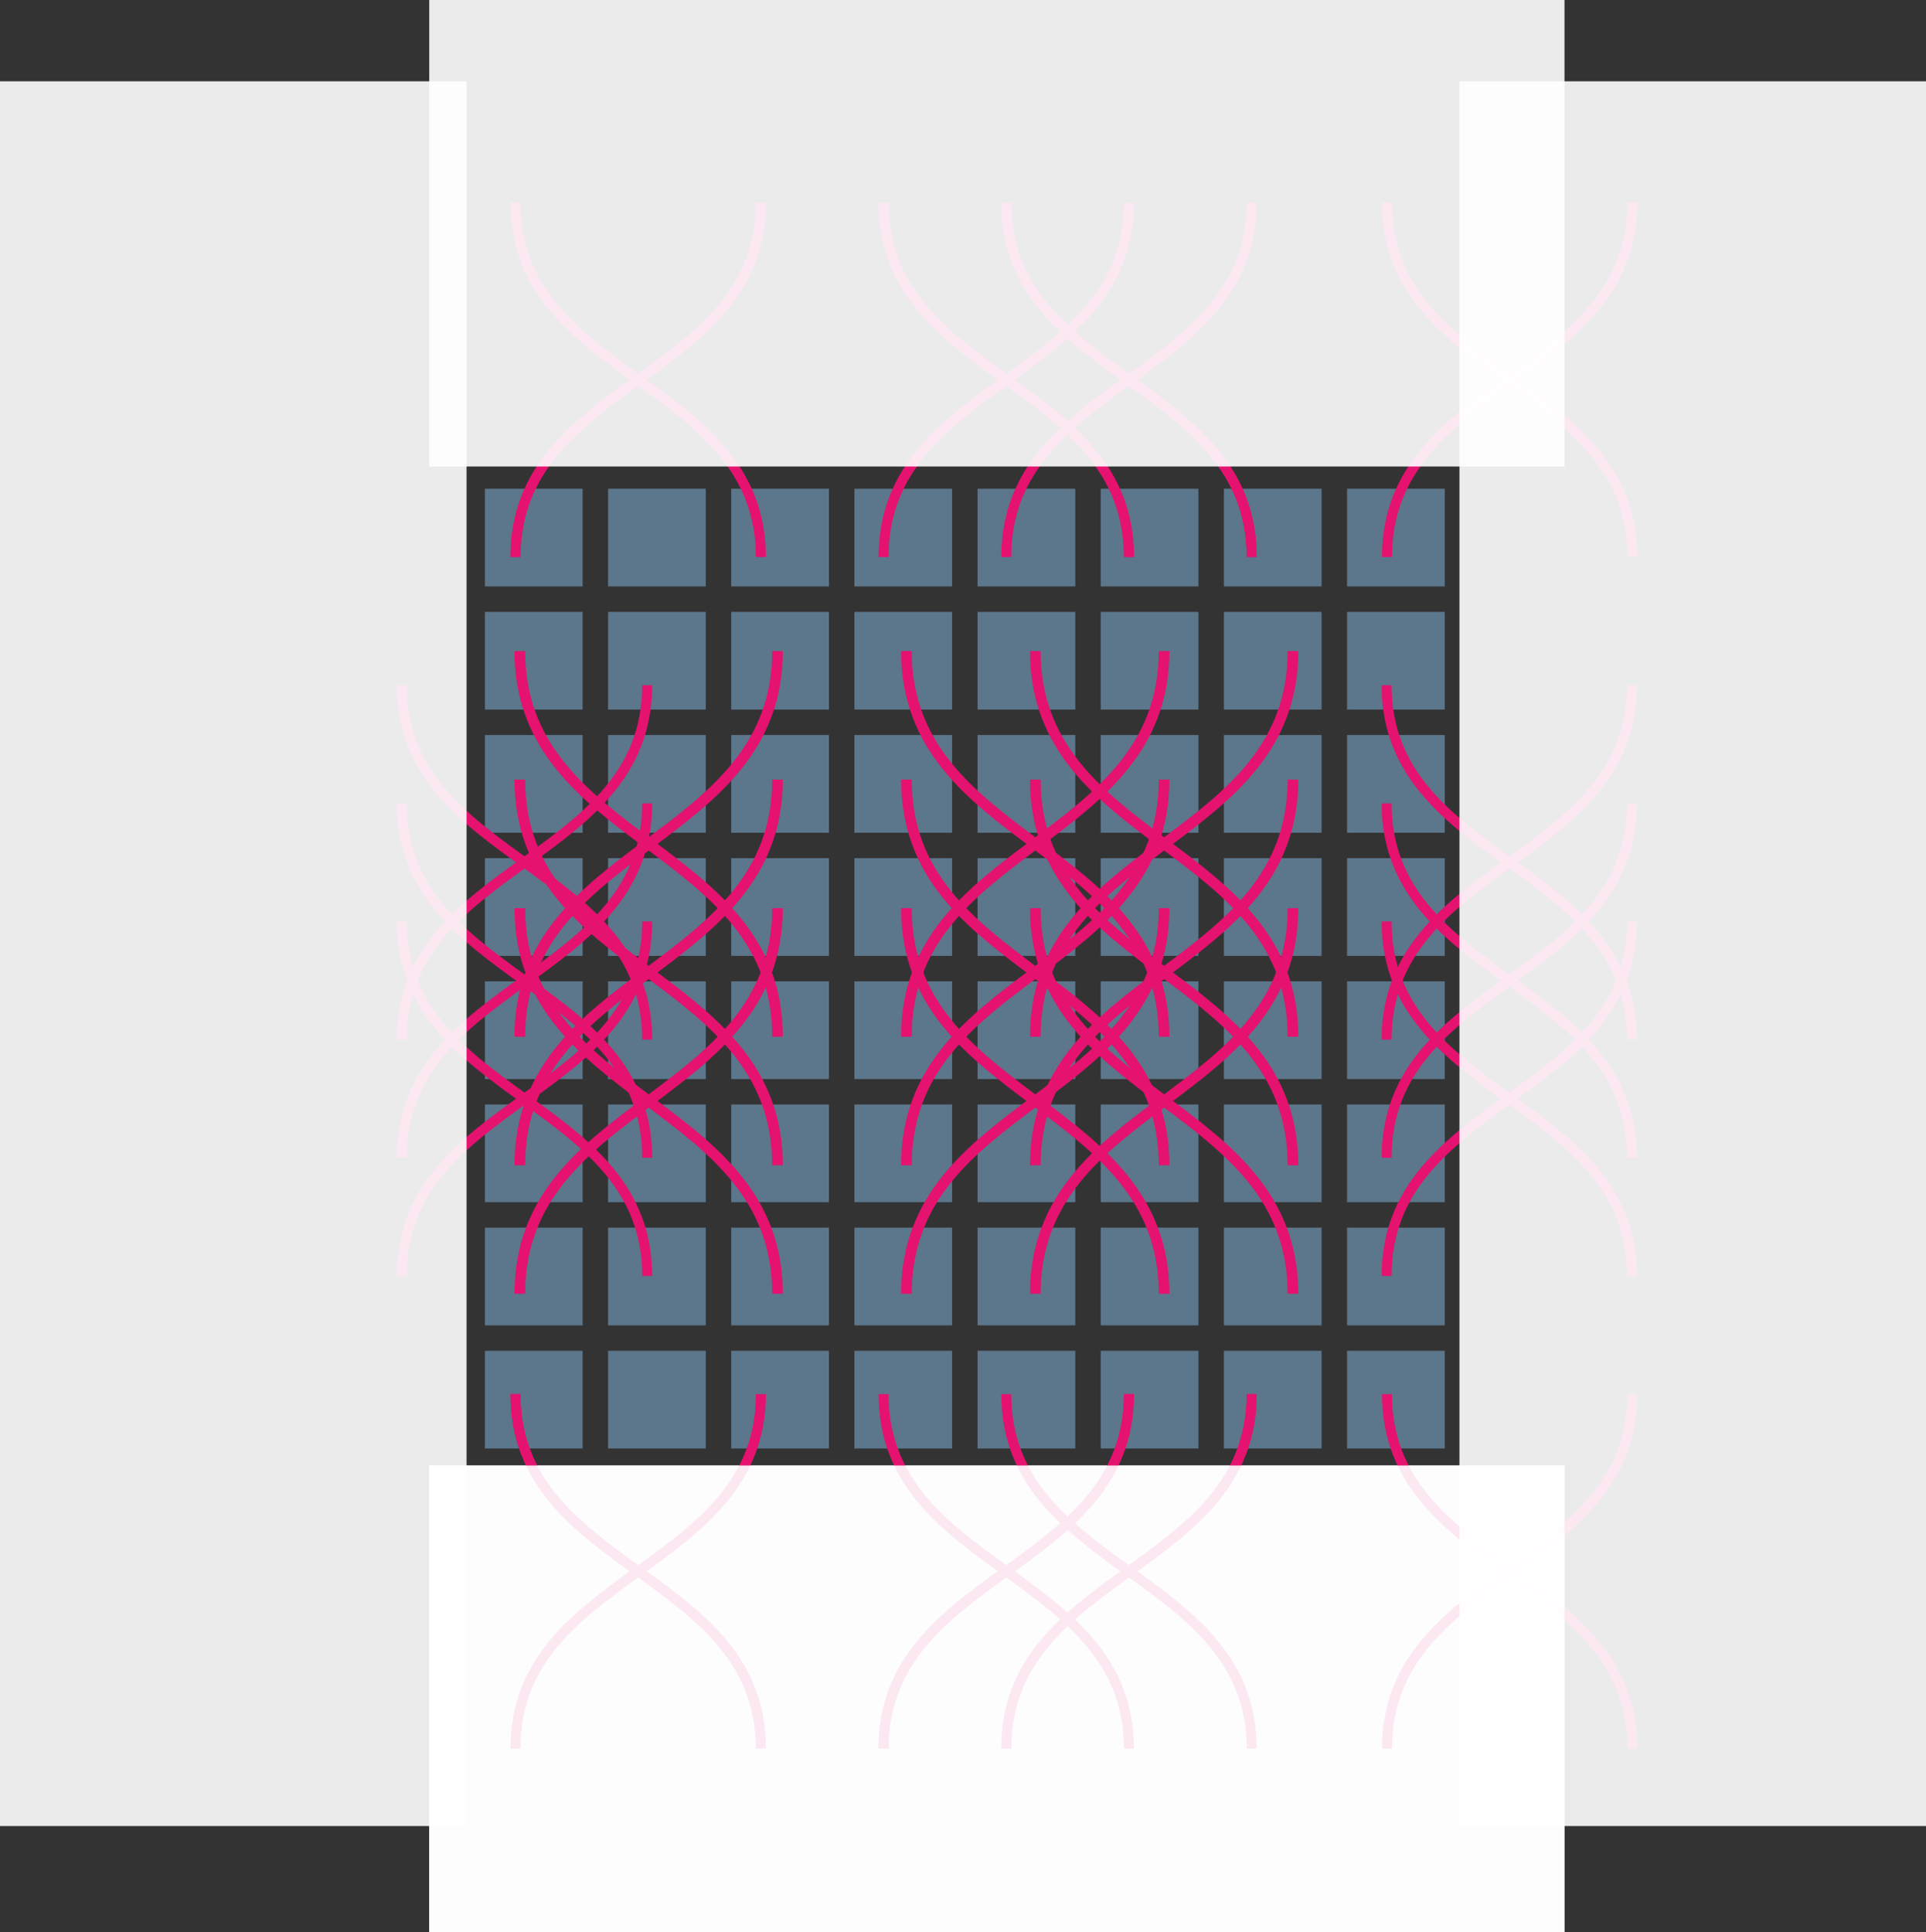 <?xml version="1.0" encoding="UTF-8" standalone="no"?>
<!-- Created with Inkscape (http://www.inkscape.org/) -->

<svg
   xmlns:dc="http://purl.org/dc/elements/1.1/"
   xmlns:cc="http://creativecommons.org/ns#"
   xmlns:rdf="http://www.w3.org/1999/02/22-rdf-syntax-ns#"
   xmlns:svg="http://www.w3.org/2000/svg"
   xmlns="http://www.w3.org/2000/svg"
   xmlns:sodipodi="http://sodipodi.sourceforge.net/DTD/sodipodi-0.dtd"
   xmlns:inkscape="http://www.inkscape.org/namespaces/inkscape"
   width="625.523"
   height="627.523"
   id="svg215344"
   version="1.1"
   inkscape:version="0.48.4 r9939"
   sodipodi:docname="displacement_pattern_2d-combined.svg">
  <rect width="100%" height="100%" fill="#333333" stroke="none"/>
  <defs
     id="defs215346" />
  <sodipodi:namedview
     id="base"
     pagecolor="#ffffff"
     bordercolor="#666666"
     borderopacity="1.0"
     inkscape:pageopacity="0.0"
     inkscape:pageshadow="2"
     inkscape:zoom="2.8"
     inkscape:cx="230.911"
     inkscape:cy="348.18272"
     inkscape:document-units="px"
     inkscape:current-layer="combined-displacements"
     showgrid="false"
     inkscape:window-width="927"
     inkscape:window-height="1028"
     inkscape:window-x="992"
     inkscape:window-y="24"
     inkscape:window-maximized="0"
     fit-margin-top="0"
     fit-margin-left="0"
     fit-margin-right="0"
     fit-margin-bottom="0" />
  <g
     inkscape:label="Layer 1"
     inkscape:groupmode="layer"
     id="layer1"
     transform="translate(-230.763,-75.848)">
    <g
       id="combined-displacements"
       transform="translate(-41.595,26.567)">
      <g
         id="g214512"
         class="blocks">
        <rect
           class="block"
           width="31.742"
           height="31.742"
           id="rect214514"
           style="opacity:0.49;fill:#88bde6;fill-opacity:1;stroke:none"
           x="429.843"
           y="208.02" />
        <rect
           y="208.02"
           x="469.843"
           style="opacity:0.49;fill:#88bde6;fill-opacity:1;stroke:none"
           id="rect214516"
           height="31.742"
           width="31.742"
           class="block" />
        <rect
           class="block"
           width="31.742"
           height="31.742"
           id="rect214518"
           style="opacity:0.49;fill:#88bde6;fill-opacity:1;stroke:none"
           x="509.843"
           y="208.02" />
        <rect
           y="208.02"
           x="549.843"
           style="opacity:0.49;fill:#88bde6;fill-opacity:1;stroke:none"
           id="rect214520"
           height="31.742"
           width="31.742"
           class="block" />
        <rect
           y="208.02"
           x="589.843"
           style="opacity:0.49;fill:#88bde6;fill-opacity:1;stroke:none"
           id="rect214522"
           height="31.742"
           width="31.742"
           class="block" />
        <rect
           class="block"
           width="31.742"
           height="31.742"
           id="rect214524"
           style="opacity:0.49;fill:#88bde6;fill-opacity:1;stroke:none"
           x="629.843"
           y="208.02" />
        <rect
           y="208.02"
           x="669.843"
           style="opacity:0.49;fill:#88bde6;fill-opacity:1;stroke:none"
           id="rect214526"
           height="31.742"
           width="31.742"
           class="block" />
        <rect
           class="block"
           width="31.742"
           height="31.742"
           id="rect214528"
           style="opacity:0.49;fill:#88bde6;fill-opacity:1;stroke:none"
           x="709.843"
           y="208.02" />
        <rect
           y="248.02"
           x="429.843"
           style="opacity:0.49;fill:#88bde6;fill-opacity:1;stroke:none"
           id="rect214530"
           height="31.742"
           width="31.742"
           class="block" />
        <rect
           class="block"
           width="31.742"
           height="31.742"
           id="rect214532"
           style="opacity:0.49;fill:#88bde6;fill-opacity:1;stroke:none"
           x="469.843"
           y="248.02" />
        <rect
           y="248.02"
           x="509.843"
           style="opacity:0.49;fill:#88bde6;fill-opacity:1;stroke:none"
           id="rect214534"
           height="31.742"
           width="31.742"
           class="block" />
        <rect
           class="block"
           width="31.742"
           height="31.742"
           id="rect214536"
           style="opacity:0.49;fill:#88bde6;fill-opacity:1;stroke:none"
           x="549.843"
           y="248.02" />
        <rect
           class="block"
           width="31.742"
           height="31.742"
           id="rect214538"
           style="opacity:0.49;fill:#88bde6;fill-opacity:1;stroke:none"
           x="589.843"
           y="248.02" />
        <rect
           y="248.02"
           x="629.843"
           style="opacity:0.49;fill:#88bde6;fill-opacity:1;stroke:none"
           id="rect214540"
           height="31.742"
           width="31.742"
           class="block" />
        <rect
           class="block"
           width="31.742"
           height="31.742"
           id="rect214542"
           style="opacity:0.49;fill:#88bde6;fill-opacity:1;stroke:none"
           x="669.843"
           y="248.02" />
        <rect
           y="248.02"
           x="709.843"
           style="opacity:0.49;fill:#88bde6;fill-opacity:1;stroke:none"
           id="rect214544"
           height="31.742"
           width="31.742"
           class="block" />
        <rect
           class="block"
           width="31.742"
           height="31.742"
           id="rect214546"
           style="opacity:0.49;fill:#88bde6;fill-opacity:1;stroke:none"
           x="429.843"
           y="288.02" />
        <rect
           y="288.02"
           x="469.843"
           style="opacity:0.49;fill:#88bde6;fill-opacity:1;stroke:none"
           id="rect214548"
           height="31.742"
           width="31.742"
           class="block" />
        <rect
           class="block"
           width="31.742"
           height="31.742"
           id="rect214550"
           style="opacity:0.49;fill:#88bde6;fill-opacity:1;stroke:none"
           x="509.843"
           y="288.02" />
        <rect
           y="288.02"
           x="549.843"
           style="opacity:0.49;fill:#88bde6;fill-opacity:1;stroke:none"
           id="rect214552"
           height="31.742"
           width="31.742"
           class="block" />
        <rect
           y="288.02"
           x="589.843"
           style="opacity:0.49;fill:#88bde6;fill-opacity:1;stroke:none"
           id="rect214554"
           height="31.742"
           width="31.742"
           class="block" />
        <rect
           class="block"
           width="31.742"
           height="31.742"
           id="rect214556"
           style="opacity:0.49;fill:#88bde6;fill-opacity:1;stroke:none"
           x="629.843"
           y="288.02" />
        <rect
           y="288.02"
           x="669.843"
           style="opacity:0.49;fill:#88bde6;fill-opacity:1;stroke:none"
           id="rect214558"
           height="31.742"
           width="31.742"
           class="block" />
        <rect
           class="block"
           width="31.742"
           height="31.742"
           id="rect214560"
           style="opacity:0.49;fill:#88bde6;fill-opacity:1;stroke:none"
           x="709.843"
           y="288.02" />
        <rect
           y="328.02"
           x="429.843"
           style="opacity:0.49;fill:#88bde6;fill-opacity:1;stroke:none"
           id="rect214562"
           height="31.742"
           width="31.742"
           class="block" />
        <rect
           class="block"
           width="31.742"
           height="31.742"
           id="rect214564"
           style="opacity:0.49;fill:#88bde6;fill-opacity:1;stroke:none"
           x="469.843"
           y="328.02" />
        <rect
           y="328.02"
           x="509.843"
           style="opacity:0.49;fill:#88bde6;fill-opacity:1;stroke:none"
           id="rect214566"
           height="31.742"
           width="31.742"
           class="block" />
        <rect
           class="block"
           width="31.742"
           height="31.742"
           id="rect214568"
           style="opacity:0.49;fill:#88bde6;fill-opacity:1;stroke:none"
           x="549.843"
           y="328.02" />
        <rect
           class="block"
           width="31.742"
           height="31.742"
           id="rect214570"
           style="opacity:0.49;fill:#88bde6;fill-opacity:1;stroke:none"
           x="589.843"
           y="328.02" />
        <rect
           y="328.02"
           x="629.843"
           style="opacity:0.49;fill:#88bde6;fill-opacity:1;stroke:none"
           id="rect214572"
           height="31.742"
           width="31.742"
           class="block" />
        <rect
           class="block"
           width="31.742"
           height="31.742"
           id="rect214574"
           style="opacity:0.49;fill:#88bde6;fill-opacity:1;stroke:none"
           x="669.843"
           y="328.02" />
        <rect
           y="328.02"
           x="709.843"
           style="opacity:0.49;fill:#88bde6;fill-opacity:1;stroke:none"
           id="rect214576"
           height="31.742"
           width="31.742"
           class="block" />
        <rect
           y="368.02"
           x="429.843"
           style="opacity:0.49;fill:#88bde6;fill-opacity:1;stroke:none"
           id="rect214578"
           height="31.742"
           width="31.742"
           class="block" />
        <rect
           class="block"
           width="31.742"
           height="31.742"
           id="rect214580"
           style="opacity:0.49;fill:#88bde6;fill-opacity:1;stroke:none"
           x="469.843"
           y="368.02" />
        <rect
           y="368.02"
           x="509.843"
           style="opacity:0.49;fill:#88bde6;fill-opacity:1;stroke:none"
           id="rect214582"
           height="31.742"
           width="31.742"
           class="block" />
        <rect
           class="block"
           width="31.742"
           height="31.742"
           id="rect214584"
           style="opacity:0.49;fill:#88bde6;fill-opacity:1;stroke:none"
           x="549.843"
           y="368.02" />
        <rect
           class="block"
           width="31.742"
           height="31.742"
           id="rect214586"
           style="opacity:0.49;fill:#88bde6;fill-opacity:1;stroke:none"
           x="589.843"
           y="368.02" />
        <rect
           y="368.02"
           x="629.843"
           style="opacity:0.49;fill:#88bde6;fill-opacity:1;stroke:none"
           id="rect214588"
           height="31.742"
           width="31.742"
           class="block" />
        <rect
           class="block"
           width="31.742"
           height="31.742"
           id="rect214590"
           style="opacity:0.49;fill:#88bde6;fill-opacity:1;stroke:none"
           x="669.843"
           y="368.02" />
        <rect
           y="368.02"
           x="709.843"
           style="opacity:0.49;fill:#88bde6;fill-opacity:1;stroke:none"
           id="rect214592"
           height="31.742"
           width="31.742"
           class="block" />
        <rect
           class="block"
           width="31.742"
           height="31.742"
           id="rect214594"
           style="opacity:0.49;fill:#88bde6;fill-opacity:1;stroke:none"
           x="429.843"
           y="408.02" />
        <rect
           class="block"
           width="31.742"
           height="31.742"
           id="rect214598"
           style="opacity:0.49;fill:#88bde6;fill-opacity:1;stroke:none"
           x="509.843"
           y="408.02" />
        <rect
           y="408.02"
           x="549.843"
           style="opacity:0.49;fill:#88bde6;fill-opacity:1;stroke:none"
           id="rect214600"
           height="31.742"
           width="31.742"
           class="block" />
        <rect
           y="408.02"
           x="589.843"
           style="opacity:0.49;fill:#88bde6;fill-opacity:1;stroke:none"
           id="rect214602"
           height="31.742"
           width="31.742"
           class="block" />
        <rect
           class="block"
           width="31.742"
           height="31.742"
           id="rect214604"
           style="opacity:0.49;fill:#88bde6;fill-opacity:1;stroke:none"
           x="629.843"
           y="408.02" />
        <rect
           y="408.02"
           x="669.843"
           style="opacity:0.49;fill:#88bde6;fill-opacity:1;stroke:none"
           id="rect214606"
           height="31.742"
           width="31.742"
           class="block" />
        <rect
           class="block"
           width="31.742"
           height="31.742"
           id="rect214608"
           style="opacity:0.49;fill:#88bde6;fill-opacity:1;stroke:none"
           x="709.843"
           y="408.02" />
        <rect
           y="448.02"
           x="429.843"
           style="opacity:0.49;fill:#88bde6;fill-opacity:1;stroke:none"
           id="rect214610"
           height="31.742"
           width="31.742"
           class="block" />
        <rect
           y="408.02"
           x="469.843"
           style="opacity:0.49;fill:#88bde6;fill-opacity:1;stroke:none"
           id="rect214596"
           height="31.742"
           width="31.742"
           class="block" />
        <rect
           class="block"
           width="31.742"
           height="31.742"
           id="rect214612"
           style="opacity:0.49;fill:#88bde6;fill-opacity:1;stroke:none"
           x="469.843"
           y="448.02" />
        <rect
           y="448.02"
           x="509.843"
           style="opacity:0.49;fill:#88bde6;fill-opacity:1;stroke:none"
           id="rect214614"
           height="31.742"
           width="31.742"
           class="block" />
        <rect
           class="block"
           width="31.742"
           height="31.742"
           id="rect214616"
           style="opacity:0.49;fill:#88bde6;fill-opacity:1;stroke:none"
           x="549.843"
           y="448.02" />
        <rect
           class="block"
           width="31.742"
           height="31.742"
           id="rect214618"
           style="opacity:0.49;fill:#88bde6;fill-opacity:1;stroke:none"
           x="589.843"
           y="448.02" />
        <rect
           y="448.02"
           x="629.843"
           style="opacity:0.49;fill:#88bde6;fill-opacity:1;stroke:none"
           id="rect214620"
           height="31.742"
           width="31.742"
           class="block" />
        <rect
           class="block"
           width="31.742"
           height="31.742"
           id="rect214622"
           style="opacity:0.49;fill:#88bde6;fill-opacity:1;stroke:none"
           x="669.843"
           y="448.02" />
        <rect
           y="448.02"
           x="709.843"
           style="opacity:0.49;fill:#88bde6;fill-opacity:1;stroke:none"
           id="rect214624"
           height="31.742"
           width="31.742"
           class="block" />
        <rect
           class="block"
           width="31.742"
           height="31.742"
           id="rect214626"
           style="opacity:0.49;fill:#88bde6;fill-opacity:1;stroke:none"
           x="429.843"
           y="488.02" />
        <rect
           y="488.02"
           x="469.843"
           style="opacity:0.49;fill:#88bde6;fill-opacity:1;stroke:none"
           id="rect214628"
           height="31.742"
           width="31.742"
           class="block" />
        <rect
           class="block"
           width="31.742"
           height="31.742"
           id="rect214630"
           style="opacity:0.49;fill:#88bde6;fill-opacity:1;stroke:none"
           x="509.843"
           y="488.02" />
        <rect
           y="488.02"
           x="549.843"
           style="opacity:0.49;fill:#88bde6;fill-opacity:1;stroke:none"
           id="rect214632"
           height="31.742"
           width="31.742"
           class="block" />
        <rect
           y="488.02"
           x="589.843"
           style="opacity:0.49;fill:#88bde6;fill-opacity:1;stroke:none"
           id="rect214634"
           height="31.742"
           width="31.742"
           class="block" />
        <rect
           class="block"
           width="31.742"
           height="31.742"
           id="rect214636"
           style="opacity:0.49;fill:#88bde6;fill-opacity:1;stroke:none"
           x="629.843"
           y="488.02" />
        <rect
           y="488.02"
           x="669.843"
           style="opacity:0.49;fill:#88bde6;fill-opacity:1;stroke:none"
           id="rect214638"
           height="31.742"
           width="31.742"
           class="block" />
        <rect
           class="block"
           width="31.742"
           height="31.742"
           id="rect214640"
           style="opacity:0.49;fill:#88bde6;fill-opacity:1;stroke:none"
           x="709.843"
           y="488.02" />
      </g>
      <rect
         y="525.281"
         x="411.767"
         height="151.523"
         width="368.706"
         id="rect215191"
         style="opacity:0.9;color:black;fill:white;fill-opacity:1;fill-rule:nonzero;stroke:none;stroke-width:8;marker:none;visibility:visible;display:inline;overflow:visible;enable-background:accumulate" />
      <g
         id="g228126"
         transform="matrix(0.879,0,0,0.847,-255.271,52.771)"
         style="stroke:#e5126f" />
      <g
         transform="matrix(0.923,0,0,0.921,105.545,68.045)"
         id="move-pair-links"
         style="stroke:#e5126f">
        <path
           inkscape:connector-curvature="0"
           style="fill:none;stroke:#e5126f;stroke-width:3.74;stroke-opacity:1"
           id="path91526"
           d="M 363.641,435.908 C 363.641,367.908 454.308,367.908 454.308,299.908" />
        <path
           inkscape:connector-curvature="0"
           style="fill:none;stroke:#e5126f;stroke-width:3.74;stroke-opacity:1"
           id="path91534"
           d="M 454.308,435.908 C 454.308,367.908 363.641,367.908 363.641,299.908" />
        <path
           inkscape:connector-curvature="0"
           style="fill:none;stroke:#e5126f;stroke-width:3.74;stroke-opacity:1"
           id="path91658"
           d="M 363.641,390.575 C 363.641,322.575 454.308,322.575 454.308,254.575" />
        <path
           inkscape:connector-curvature="0"
           style="fill:none;stroke:#e5126f;stroke-width:3.74;stroke-opacity:1"
           id="path91666"
           d="M 454.308,390.575 C 454.308,322.575 363.641,322.575 363.641,254.575" />
        <path
           inkscape:connector-curvature="0"
           style="fill:none;stroke:#e5126f;stroke-width:3.74;stroke-opacity:1"
           id="path91798"
           d="M 454.308,345.241 C 454.308,277.241 363.641,277.241 363.641,209.242" />
        <path
           inkscape:connector-curvature="0"
           style="fill:none;stroke:#e5126f;stroke-width:3.74;stroke-opacity:1"
           id="path92196"
           d="M 363.641,345.241 C 363.641,277.241 454.308,277.241 454.308,209.242" />
        <path
           inkscape:connector-curvature="0"
           style="fill:none;stroke:#e5126f;stroke-width:3.74;stroke-opacity:1"
           id="path102085"
           d="M 499.68,435.908 C 499.68,367.908 590.346,367.908 590.346,299.908" />
        <path
           inkscape:connector-curvature="0"
           style="fill:none;stroke:#e5126f;stroke-width:3.74;stroke-opacity:1"
           id="path102087"
           d="M 590.346,435.908 C 590.346,367.908 499.68,367.908 499.68,299.908" />
        <path
           inkscape:connector-curvature="0"
           style="fill:none;stroke:#e5126f;stroke-width:3.74;stroke-opacity:1"
           id="path102089"
           d="M 499.68,390.575 C 499.68,322.575 590.346,322.575 590.346,254.575" />
        <path
           inkscape:connector-curvature="0"
           style="fill:none;stroke:#e5126f;stroke-width:3.74;stroke-opacity:1"
           id="path102091"
           d="M 590.346,390.575 C 590.346,322.575 499.68,322.575 499.68,254.575" />
        <path
           inkscape:connector-curvature="0"
           style="fill:none;stroke:#e5126f;stroke-width:3.74;stroke-opacity:1"
           id="example-move-pair-link"
           d="M 590.346,345.241 C 590.346,277.241 499.68,277.241 499.68,209.242" />
        <path
           inkscape:connector-curvature="0"
           style="fill:none;stroke:#e5126f;stroke-width:3.74;stroke-opacity:1"
           id="path102095"
           d="M 499.68,345.241 C 499.68,277.241 590.346,277.241 590.346,209.242" />
        <path
           inkscape:connector-curvature="0"
           style="fill:none;stroke:#e5126f;stroke-width:3.74;stroke-opacity:1"
           id="path102742"
           d="M 545.026,435.908 C 545.026,367.908 635.692,367.908 635.692,299.908" />
        <path
           inkscape:connector-curvature="0"
           style="fill:none;stroke:#e5126f;stroke-width:3.74;stroke-opacity:1"
           id="path102744"
           d="M 635.692,435.908 C 635.692,367.908 545.026,367.908 545.026,299.908" />
        <path
           inkscape:connector-curvature="0"
           style="fill:none;stroke:#e5126f;stroke-width:3.74;stroke-opacity:1"
           id="path102746"
           d="M 545.026,390.575 C 545.026,322.575 635.692,322.575 635.692,254.575" />
        <path
           inkscape:connector-curvature="0"
           style="fill:none;stroke:#e5126f;stroke-width:3.74;stroke-opacity:1"
           id="path102748"
           d="M 635.692,390.575 C 635.692,322.575 545.026,322.575 545.026,254.575" />
        <path
           inkscape:connector-curvature="0"
           style="fill:none;stroke:#e5126f;stroke-width:3.74;stroke-opacity:1"
           id="path102750"
           d="M 635.692,345.241 C 635.692,277.241 545.026,277.241 545.026,209.242" />
        <path
           inkscape:connector-curvature="0"
           style="fill:none;stroke:#e5126f;stroke-width:3.74;stroke-opacity:1"
           id="path102752"
           d="M 545.026,345.241 C 545.026,277.241 635.692,277.241 635.692,209.242" />
        <path
           d="M 322.112,429.611 C 322.112,367.112 408.46,367.112 408.46,304.612"
           id="path102035"
           style="fill:none;stroke:#e5126f;stroke-width:3.499;stroke-opacity:1"
           inkscape:connector-curvature="0" />
        <path
           d="M 408.46,429.611 C 408.46,367.112 322.112,367.112 322.112,304.612"
           id="path102037"
           style="fill:none;stroke:#e5126f;stroke-width:3.499;stroke-opacity:1"
           inkscape:connector-curvature="0" />
        <path
           d="M 322.112,387.945 C 322.112,325.445 408.46,325.445 408.46,262.946"
           id="path102039"
           style="fill:none;stroke:#e5126f;stroke-width:3.499;stroke-opacity:1"
           inkscape:connector-curvature="0" />
        <path
           d="M 408.46,387.945 C 408.46,325.445 322.112,325.445 322.112,262.946"
           id="path102041"
           style="fill:none;stroke:#e5126f;stroke-width:3.499;stroke-opacity:1"
           inkscape:connector-curvature="0" />
        <path
           d="M 408.46,346.279 C 408.46,283.779 322.112,283.779 322.112,221.28"
           id="path102043"
           style="fill:none;stroke:#e5126f;stroke-width:3.499;stroke-opacity:1"
           inkscape:connector-curvature="0" />
        <path
           d="M 322.112,346.279 C 322.112,283.779 408.46,283.779 408.46,221.28"
           id="path102045"
           style="fill:none;stroke:#e5126f;stroke-width:3.499;stroke-opacity:1"
           inkscape:connector-curvature="0" />
        <path
           inkscape:connector-curvature="0"
           style="fill:none;stroke:#e5126f;stroke-width:3.499;stroke-opacity:1"
           id="path102798"
           d="M 668.645,429.611 C 668.645,367.112 754.993,367.112 754.993,304.612" />
        <path
           inkscape:connector-curvature="0"
           style="fill:none;stroke:#e5126f;stroke-width:3.499;stroke-opacity:1"
           id="path102800"
           d="M 754.993,429.611 C 754.993,367.112 668.645,367.112 668.645,304.612" />
        <path
           inkscape:connector-curvature="0"
           style="fill:none;stroke:#e5126f;stroke-width:3.499;stroke-opacity:1"
           id="path102802"
           d="M 668.645,387.945 C 668.645,325.445 754.993,325.445 754.993,262.946" />
        <path
           inkscape:connector-curvature="0"
           style="fill:none;stroke:#e5126f;stroke-width:3.499;stroke-opacity:1"
           id="path102804"
           d="M 754.993,387.945 C 754.993,325.445 668.645,325.445 668.645,262.946" />
        <path
           inkscape:connector-curvature="0"
           style="fill:none;stroke:#e5126f;stroke-width:3.499;stroke-opacity:1"
           id="path102806"
           d="M 754.993,346.279 C 754.993,283.779 668.645,283.779 668.645,221.28" />
        <path
           inkscape:connector-curvature="0"
           style="fill:none;stroke:#e5126f;stroke-width:3.499;stroke-opacity:1"
           id="path102808"
           d="M 668.645,346.279 C 668.645,283.779 754.993,283.779 754.993,221.28" />
        <path
           d="M 668.774,471.278 C 668.774,533.777 755.122,533.777 755.122,596.277"
           id="path102812"
           style="fill:none;stroke:#e5126f;stroke-width:3.499;stroke-opacity:1"
           inkscape:connector-curvature="0" />
        <path
           d="M 668.774,596.277 C 668.774,533.777 755.122,533.777 755.122,471.278"
           id="path102814"
           style="fill:none;stroke:#e5126f;stroke-width:3.499;stroke-opacity:1;marker-start:none"
           inkscape:connector-curvature="0" />
        <path
           d="M 668.774,51.077 C 668.774,113.577 755.122,113.577 755.122,176.076"
           id="path104099"
           style="fill:none;stroke:#e5126f;stroke-width:3.499;stroke-opacity:1"
           inkscape:connector-curvature="0" />
        <path
           d="M 668.774,176.076 C 668.774,113.577 755.122,113.577 755.122,51.077"
           id="path104101"
           style="fill:none;stroke:#e5126f;stroke-width:3.499;stroke-opacity:1;marker-start:none"
           inkscape:connector-curvature="0" />
        <path
           d="M 362.111,471.278 C 362.111,533.777 448.459,533.777 448.459,596.277"
           id="path91394"
           style="fill:none;stroke:#e5126f;stroke-width:3.499;stroke-opacity:1"
           inkscape:connector-curvature="0" />
        <path
           d="M 448.459,596.277 C 448.459,533.777 362.111,533.777 362.111,471.278"
           id="path91396"
           style="fill:none;stroke:#e5126f;stroke-width:3.499;stroke-opacity:1"
           inkscape:connector-curvature="0" />
        <path
           d="M 448.459,471.278 C 448.459,533.777 362.111,533.777 362.111,596.277"
           id="path91402"
           style="fill:none;stroke:#e5126f;stroke-width:3.499;stroke-opacity:1"
           inkscape:connector-curvature="0" />
        <path
           d="M 491.633,471.278 C 491.633,533.777 577.981,533.777 577.981,596.277"
           id="path91406"
           style="fill:none;stroke:#e5126f;stroke-width:3.499;stroke-opacity:1"
           inkscape:connector-curvature="0" />
        <path
           d="M 534.807,471.278 C 534.807,533.777 621.155,533.777 621.155,596.277"
           id="path91410"
           style="fill:none;stroke:#e5126f;stroke-width:3.499;stroke-opacity:1"
           inkscape:connector-curvature="0" />
        <path
           d="M 577.981,471.278 C 577.981,533.777 491.633,533.777 491.633,596.277"
           id="path91414"
           style="fill:none;stroke:#e5126f;stroke-width:3.499;stroke-opacity:1"
           inkscape:connector-curvature="0" />
        <path
           d="M 491.633,596.277 C 491.633,533.777 577.981,533.777 577.981,471.278"
           id="path91416"
           style="fill:none;stroke:#e5126f;stroke-width:3.499;stroke-opacity:1"
           inkscape:connector-curvature="0" />
        <path
           d="M 621.155,471.278 C 621.155,533.777 534.807,533.777 534.807,596.277"
           id="path91418"
           style="fill:none;stroke:#e5126f;stroke-width:3.499;stroke-opacity:1"
           inkscape:connector-curvature="0" />
        <path
           d="M 534.807,596.277 C 534.807,533.777 621.155,533.777 621.155,471.278"
           id="path91420"
           style="fill:none;stroke:#e5126f;stroke-width:3.499;stroke-opacity:1"
           inkscape:connector-curvature="0" />
        <path
           d="M 362.111,176.076 C 362.111,113.577 448.459,113.577 448.459,51.077"
           id="path101985"
           style="fill:none;stroke:#e5126f;stroke-width:3.499;stroke-opacity:1"
           inkscape:connector-curvature="0" />
        <path
           d="M 448.459,51.077 C 448.459,113.577 362.111,113.577 362.111,176.076"
           id="path101987"
           style="fill:none;stroke:#e5126f;stroke-width:3.499;stroke-opacity:1"
           inkscape:connector-curvature="0" />
        <path
           d="M 448.459,176.076 C 448.459,113.577 362.111,113.577 362.111,51.077"
           id="path101989"
           style="fill:none;stroke:#e5126f;stroke-width:3.499;stroke-opacity:1"
           inkscape:connector-curvature="0" />
        <path
           d="M 491.633,176.076 C 491.633,113.577 577.981,113.577 577.981,51.077"
           id="path101991"
           style="fill:none;stroke:#e5126f;stroke-width:3.499;stroke-opacity:1"
           inkscape:connector-curvature="0" />
        <path
           d="M 534.807,176.076 C 534.807,113.577 621.155,113.577 621.155,51.077"
           id="path101993"
           style="fill:none;stroke:#e5126f;stroke-width:3.499;stroke-opacity:1"
           inkscape:connector-curvature="0" />
        <path
           d="M 577.981,176.076 C 577.981,113.577 491.633,113.577 491.633,51.077"
           id="path101995"
           style="fill:none;stroke:#e5126f;stroke-width:3.499;stroke-opacity:1"
           inkscape:connector-curvature="0" />
        <path
           d="M 491.633,51.077 C 491.633,113.577 577.981,113.577 577.981,176.076"
           id="path101997"
           style="fill:none;stroke:#e5126f;stroke-width:3.499;stroke-opacity:1"
           inkscape:connector-curvature="0" />
        <path
           d="M 621.155,176.076 C 621.155,113.577 534.807,113.577 534.807,51.077"
           id="path101999"
           style="fill:none;stroke:#e5126f;stroke-width:3.499;stroke-opacity:1"
           inkscape:connector-curvature="0" />
        <path
           d="M 534.807,51.077 C 534.807,113.577 621.155,113.577 621.155,176.076"
           id="path102001"
           style="fill:none;stroke:#e5126f;stroke-width:3.499;stroke-opacity:1"
           inkscape:connector-curvature="0" />
      </g>
      <rect
         style="opacity:0.9;color:black;fill:white;fill-opacity:1;fill-rule:nonzero;stroke:none;stroke-width:8;marker:none;visibility:visible;display:inline;overflow:visible;enable-background:accumulate"
         id="rect214854"
         width="368.706"
         height="151.523"
         x="411.767"
         y="49.281" />
      <rect
         y="525.281"
         x="411.767"
         height="151.523"
         width="368.706"
         id="rect228162"
         style="opacity:0.9;color:black;fill:white;fill-opacity:1;fill-rule:nonzero;stroke:none;stroke-width:8;marker:none;visibility:visible;display:inline;overflow:visible;enable-background:accumulate" />
      <rect
         y="746.358"
         x="-642.39"
         height="151.523"
         width="566.696"
         id="rect228164"
         style="opacity:0.9;color:black;fill:white;fill-opacity:1;fill-rule:nonzero;stroke:none;stroke-width:8;marker:none;visibility:visible;display:inline;overflow:visible;enable-background:accumulate"
         transform="matrix(0,-1,1,0,0,0)" />
      <rect
         transform="matrix(0,-1,1,0,0,0)"
         style="opacity:0.9;color:black;fill:white;fill-opacity:1;fill-rule:nonzero;stroke:none;stroke-width:8;marker:none;visibility:visible;display:inline;overflow:visible;enable-background:accumulate"
         id="rect228166"
         width="566.696"
         height="151.523"
         x="-642.39"
         y="272.358" />
    </g>
  </g>
</svg>
